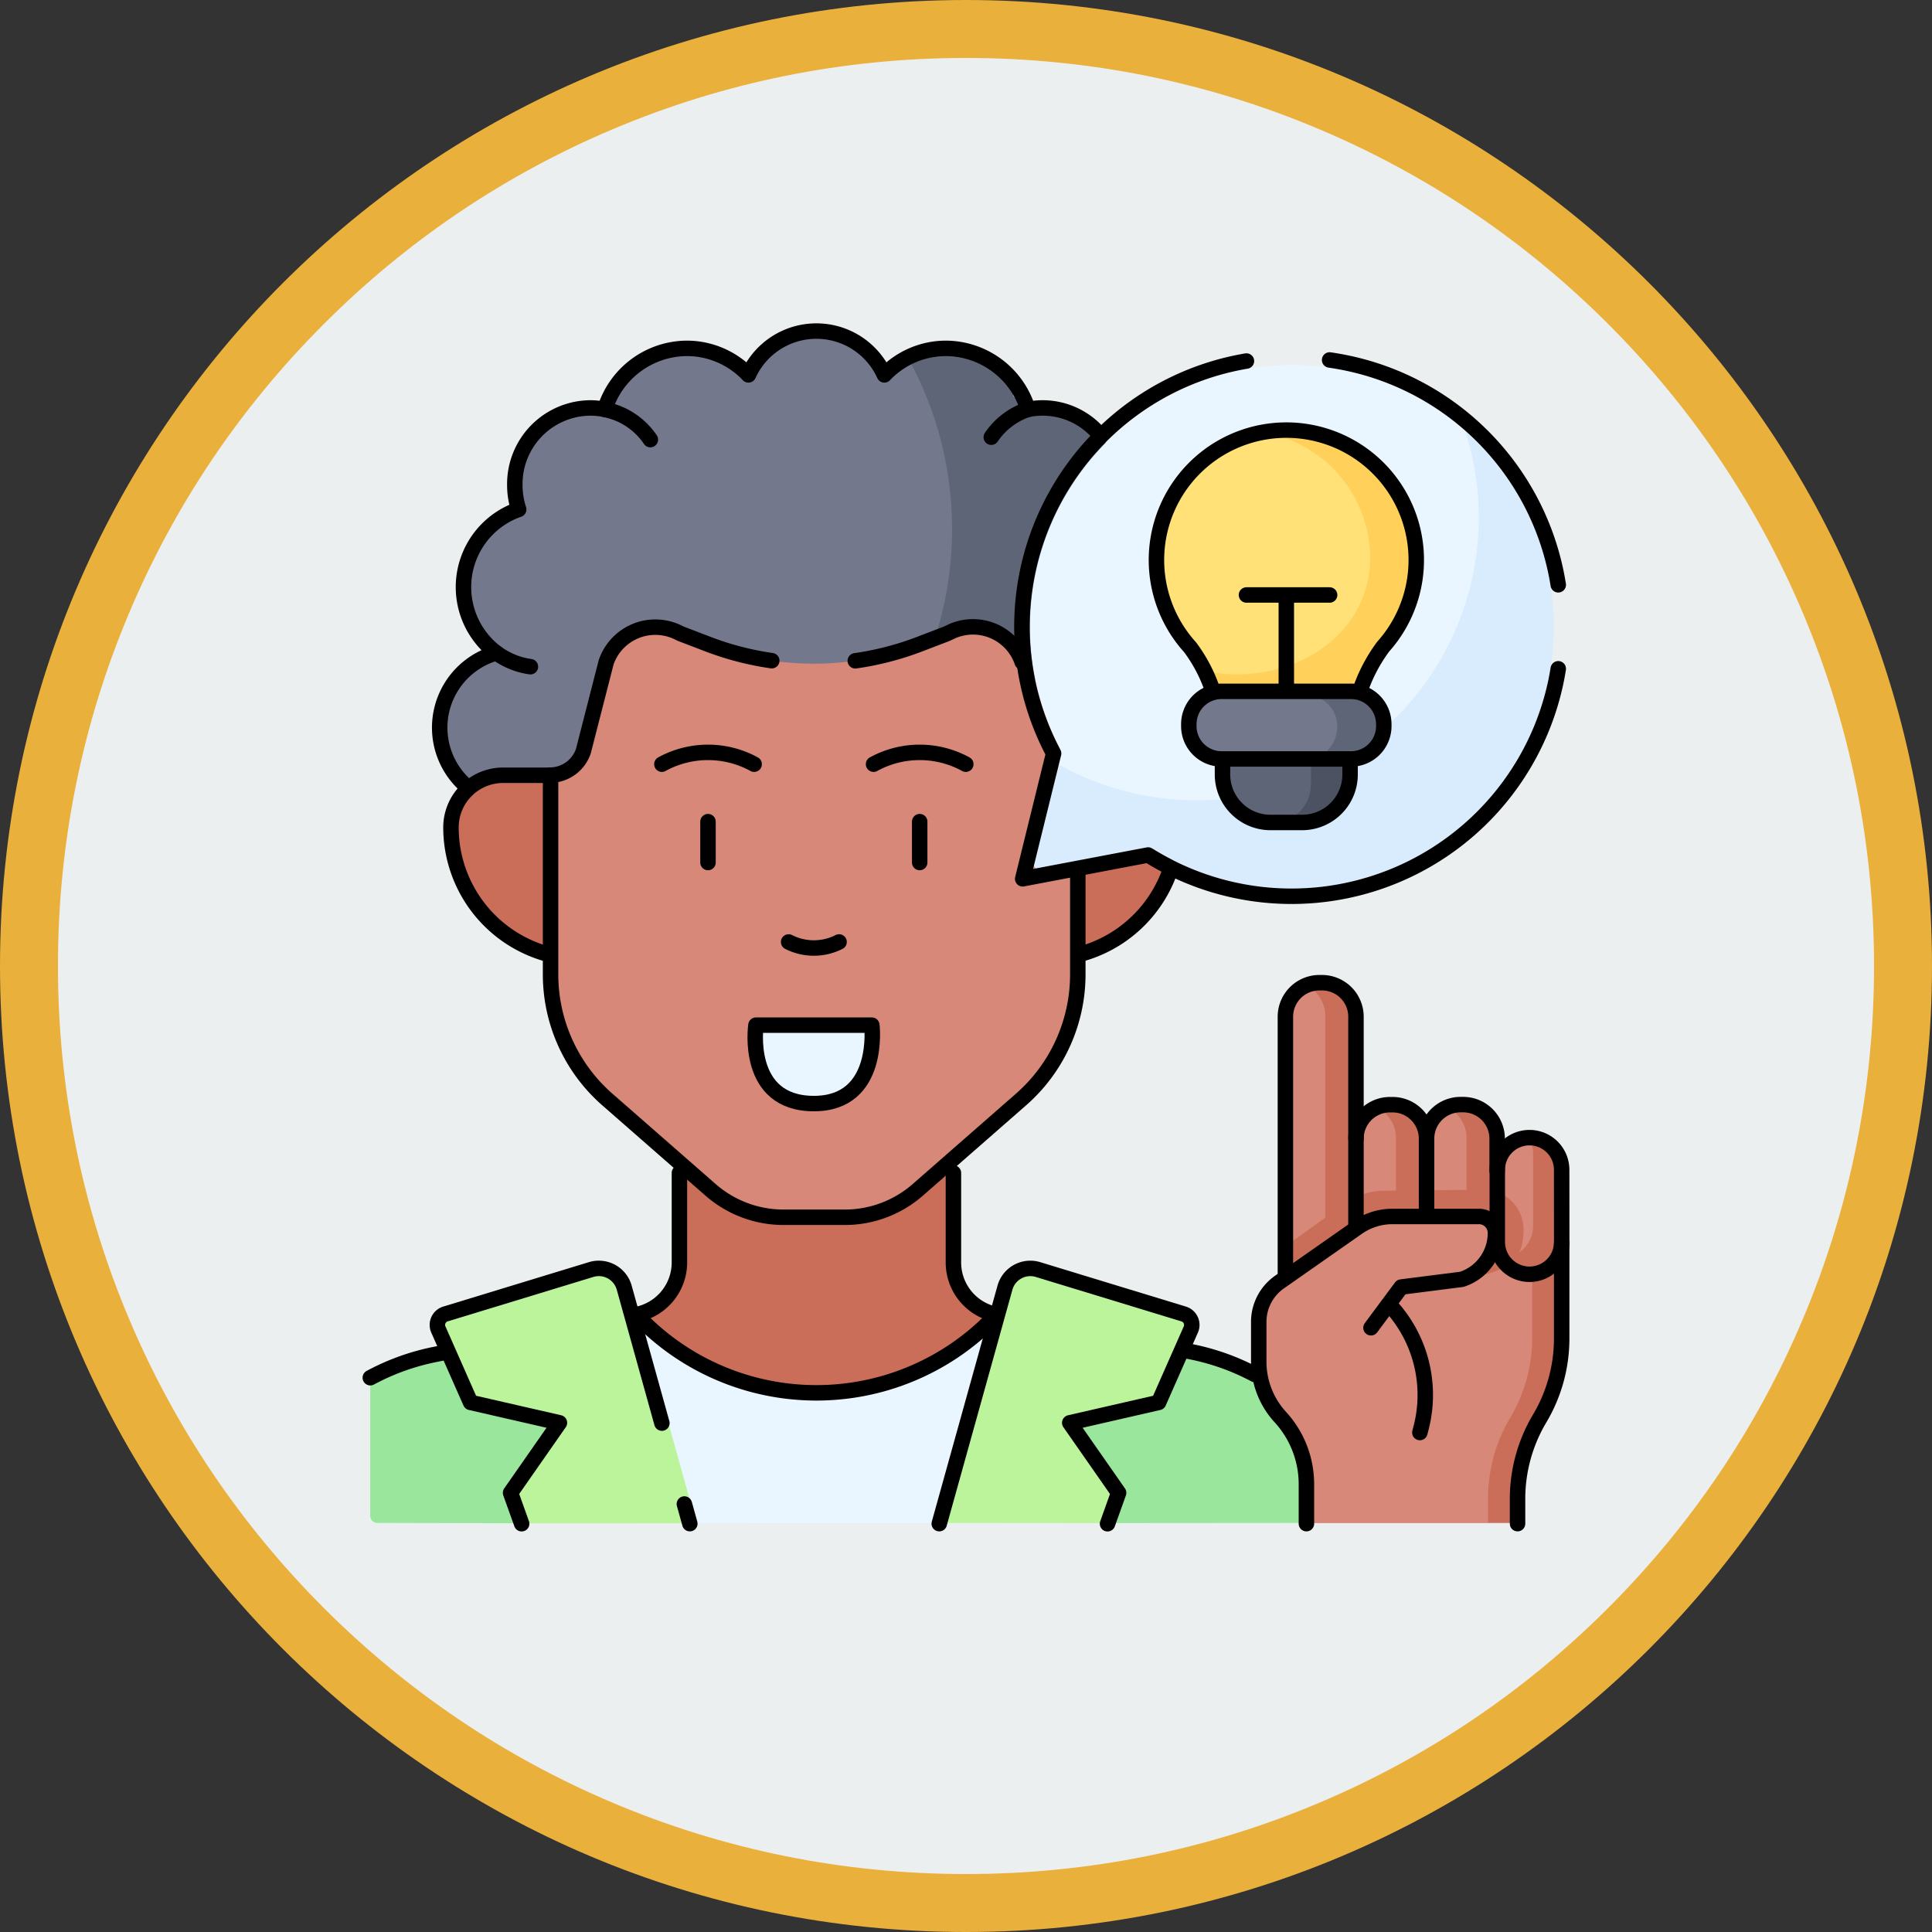 <svg xmlns="http://www.w3.org/2000/svg" width="100" height="100" viewBox="0 0 100 100">
  <rect x="0" y="0" width="100" height="100" fill="#333333" stroke="none"/>
  <g id="Grupo_1186612" data-name="Grupo 1186612" transform="translate(-180.001 -896.334)">
    <g id="Trazado_1239728" data-name="Trazado 1239728" transform="translate(180.001 896.334)" fill="#eceff0">
      <path d="M 50 98.5 C 43.452 98.5 37.1 97.218 31.122 94.689 C 25.347 92.246 20.16 88.749 15.705 84.294 C 11.251 79.84 7.753 74.653 5.311 68.878 C 2.782 62.899 1.5 56.548 1.5 50 C 1.5 43.452 2.782 37.1 5.311 31.122 C 7.753 25.347 11.251 20.16 15.705 15.705 C 20.16 11.251 25.347 7.753 31.122 5.311 C 37.1 2.782 43.452 1.5 50 1.5 C 56.548 1.5 62.899 2.782 68.878 5.311 C 74.653 7.753 79.84 11.251 84.294 15.705 C 88.749 20.16 92.246 25.347 94.689 31.122 C 97.217 37.1 98.5 43.452 98.5 50 C 98.5 56.548 97.217 62.899 94.689 68.878 C 92.246 74.653 88.749 79.84 84.294 84.294 C 79.84 88.749 74.653 92.246 68.878 94.689 C 62.899 97.218 56.548 98.5 50 98.5 Z" stroke="none"/>
      <path d="M 50 3 C 43.654 3 37.499 4.242 31.706 6.692 C 26.11 9.059 21.083 12.449 16.766 16.766 C 12.449 21.083 9.059 26.11 6.692 31.706 C 4.242 37.499 3 43.654 3 50 C 3 56.346 4.242 62.501 6.692 68.293 C 9.059 73.89 12.449 78.916 16.766 83.234 C 21.083 87.551 26.11 90.94 31.706 93.307 C 37.499 95.757 43.654 97 50 97 C 56.346 97 62.501 95.757 68.293 93.307 C 73.89 90.94 78.916 87.551 83.234 83.234 C 87.551 78.916 90.94 73.89 93.307 68.293 C 95.757 62.501 97 56.346 97 50 C 97 43.654 95.757 37.499 93.307 31.706 C 90.94 26.11 87.551 21.083 83.234 16.766 C 78.916 12.449 73.89 9.059 68.293 6.692 C 62.501 4.242 56.346 3 50 3 M 50 -7.62939453125e-06 C 77.614 -7.62939453125e-06 100 22.386 100 50 L 100 50 C 100 77.614 77.614 100 50 100 C 22.386 100 0 77.614 0 50 L 0 50 C 0 22.386 22.386 -7.62939453125e-06 50 -7.62939453125e-06 Z" stroke="none" fill="#eab03c"/>
    </g>
    <g id="inspire-idea_14781822_1_" data-name="inspire-idea_14781822 (1)" transform="translate(191.417 905.97)">
      <g id="Grupo_1173811" data-name="Grupo 1173811" transform="translate(7.75 7.5)">
        <path id="Trazado_1030754" data-name="Trazado 1030754" d="M118.589,348.094v-4.516a2.746,2.746,0,0,0,2.232-2.7v-7.766h14.185v7.766a2.747,2.747,0,0,0,2.232,2.7l.386,3.89Z" transform="translate(-104.823 -292.673)" fill="#ca6e59"/>
        <path id="Trazado_1030755" data-name="Trazado 1030755" d="M65.384,19.724c0,8.936-4.809,19.552-17.052,16.04L38.117,31.118a4.034,4.034,0,0,1-.266-5.965l1.031-.284.713-.709a4.262,4.262,0,0,1,.854-7.312.376.376,0,0,0,.22-.437,4.046,4.046,0,0,1-.113-.952,3.938,3.938,0,0,1,3.895-3.979,3.9,3.9,0,0,1,.758.076,1.849,1.849,0,0,1,.294-.3,1.573,1.573,0,0,0,.653-1.372,4.39,4.39,0,0,1,6.15-.434.37.37,0,0,0,.556-.089,3.853,3.853,0,0,1,6.6,0,.371.371,0,0,0,.557.089,4.375,4.375,0,0,1,.875-.581C65.384,10.231,65.384,16.5,65.384,19.724Z" transform="translate(-33.069 -7.5)" fill="#73788c"/>
        <path id="Trazado_1030756" data-name="Trazado 1030756" d="M157.968,34.321a4,4,0,0,1-1.457,3.1l-11.684,6.349H134.383l-3.743-1.7a18.352,18.352,0,0,0,12.557-26.9,4.347,4.347,0,0,1,1.977-.473,4.407,4.407,0,0,1,3.3,1.489l.2,1,.743.668a3.9,3.9,0,0,1,.756-.076,3.938,3.938,0,0,1,3.9,3.979,4.068,4.068,0,0,1-.2,1.273,4.258,4.258,0,0,1,1.166,7.428A3.966,3.966,0,0,1,157.968,34.321Z" transform="translate(-115.377 -13.806)" fill="#5e6577"/>
        <path id="Trazado_1030757" data-name="Trazado 1030757" d="M73.794,201.857a6.8,6.8,0,0,0,5.18-6.6h0a2.7,2.7,0,0,0-2.7-2.7H73.793l-27.238,0H44.079a2.7,2.7,0,0,0-2.7,2.7h0a6.8,6.8,0,0,0,5.18,6.6Z" transform="translate(-37.199 -169.566)" fill="#ca6e59"/>
        <path id="Trazado_1030758" data-name="Trazado 1030758" d="M103.594,131a2.69,2.69,0,0,1,3.513,1.157,10.8,10.8,0,0,0,.9,1.369l.587.781c.249.725.8,4.113,1.569,4.113v10.316a8.606,8.606,0,0,1-2.939,6.478l-5.344,4.677a5.736,5.736,0,0,1-3.777,1.418H94.935a5.736,5.736,0,0,1-3.777-1.418l-5.344-4.677a8.605,8.605,0,0,1-2.939-6.478V138.417a1.827,1.827,0,0,0,1.7-1.248l1.177-4.592a2.69,2.69,0,0,1,3.705-1.555l.172.082,1.384.53a15.329,15.329,0,0,0,10.969,0l1.384-.53Z" transform="translate(-73.544 -115.433)" fill="#d78878"/>
        <path id="Trazado_1030759" data-name="Trazado 1030759" d="M171.2,300.819c-2.947,0-3.078-2.72-3.028-3.706a.372.372,0,0,1,.372-.352h5.3a.372.372,0,0,1,.372.361C174.242,298.116,174.047,300.819,171.2,300.819Z" transform="translate(-148.239 -260.834)" fill="#eaf6ff"/>
        <path id="Trazado_1030760" data-name="Trazado 1030760" d="M15.918,441.3l-7.8-.018a.372.372,0,0,1-.373-.372v-6.922a.373.373,0,0,1,.2-.332A12.048,12.048,0,0,1,11.2,432.54l.9-.18,7.922,2.939Z" transform="translate(-7.75 -379.592)" fill="#9be69d"/>
        <path id="Trazado_1030761" data-name="Trazado 1030761" d="M300.916,435.956l-3.007,4.907-10.381.008-3.756-6.578c.041-.042,7.593-2.413,7.593-2.413l.513.1a12.052,12.052,0,0,1,3.394,1.195Z" transform="translate(-249.49 -379.172)" fill="#9be69d"/>
        <path id="Trazado_1030762" data-name="Trazado 1030762" d="M125.746,418.39l1.134,5.7-4.1,4.964-12.451.014-4.723-5.206,1.762-5.442A12.753,12.753,0,0,0,125.746,418.39Z" transform="translate(-93.453 -367.357)" fill="#eaf6ff"/>
        <path id="Trazado_1030763" data-name="Trazado 1030763" d="M51.518,411.318l-3.391-12.195a1.365,1.365,0,0,0-1.712-.94l-7.539,2.3a.591.591,0,0,0-.369.806l1.591,3.6a.373.373,0,0,0,.257.213l3.875.889a.373.373,0,0,1,.222.576l-2.1,3.014a.373.373,0,0,0-.045.339l.506,1.4Z" transform="translate(-34.642 -349.608)" fill="#bbf49b"/>
        <path id="Trazado_1030764" data-name="Trazado 1030764" d="M243.879,411.1l3.4-12.209a1.364,1.364,0,0,1,1.712-.939l7.539,2.3a.592.592,0,0,1,.369.806l-1.59,3.6a.372.372,0,0,1-.258.213l-3.875.889a.373.373,0,0,0-.222.577l2.1,3.014a.372.372,0,0,1,.045.339l-.508,1.417Z" transform="translate(-214.552 -349.408)" fill="#bbf49b"/>
        <g id="Grupo_1173808" data-name="Grupo 1173808" transform="translate(45.977 33.692)">
          <path id="Trazado_1030765" data-name="Trazado 1030765" d="M392.691,387.922V392.7a14.549,14.549,0,0,1-.327,2.9,10.174,10.174,0,0,1-1.177,2.117c-.753,1.267-.423,2.571-.418,4.044l-.954.61H380.4v-2.044a5.136,5.136,0,0,0-1.351-3.471,4.252,4.252,0,0,1-1.117-2.869v-2.058a2.519,2.519,0,0,1,1.076-2.064Z" transform="translate(-377.933 -374.365)" fill="#d78878"/>
          <g id="Grupo_1173807" data-name="Grupo 1173807" transform="translate(11.488 8.02)">
            <path id="Trazado_1030766" data-name="Trazado 1030766" d="M473.7,344.151v4.736a.993.993,0,0,1-.4.889c-.3.3-1.345-.158-1.8-.154l-.81-.866-.262-3.079.859-.664a1.665,1.665,0,0,1,1.622-1.663C473.453,343.553,473.7,343.834,473.7,344.151Z" transform="translate(-470.425 -343.35)" fill="#d78878"/>
            <path id="Trazado_1030767" data-name="Trazado 1030767" d="M482.175,345v3.742a1.667,1.667,0,0,1-3.014.979l-.107-.113a1.667,1.667,0,0,0,1.652-1.667v-3.738a1.656,1.656,0,0,0-.242-.866h.045A1.666,1.666,0,0,1,482.175,345Z" transform="translate(-477.982 -343.34)" fill="#ca6e59"/>
          </g>
          <path id="Trazado_1030768" data-name="Trazado 1030768" d="M477.358,386.87v4.982a8.123,8.123,0,0,1-1.143,4.155,8.127,8.127,0,0,0-1.141,4.186l0,.878a.373.373,0,0,1-.372.374h-1.146l0-1.252a8.139,8.139,0,0,1,1.143-4.186,8.121,8.121,0,0,0,1.143-4.154v-4.767Z" transform="translate(-461.678 -373.444)" fill="#ca6e59"/>
          <path id="Trazado_1030769" data-name="Trazado 1030769" d="M391.914,281.63v13.453c0,.966-1.581,1.756-2.547,1.756l.821-2.194-1.136-1.08V281.63a1.758,1.758,0,0,1,1.036-1.6A1.624,1.624,0,0,1,391.914,281.63Z" transform="translate(-387.671 -279.874)" fill="#d78878"/>
          <path id="Trazado_1030770" data-name="Trazado 1030770" d="M418.246,332.451v4.414c0,.712-1.156,1.328-1.767,1.6a1.76,1.76,0,0,1-1.04-1.6l-.429-.095V332.6l.429-.152a1.76,1.76,0,0,1,1.04-1.6C417.953,331.038,418.246,331.741,418.246,332.451Z" transform="translate(-410.406 -324.382)" fill="#d78878"/>
          <path id="Trazado_1030771" data-name="Trazado 1030771" d="M447.868,332.451v4.681c0,.71-1.285,1.327-1.9,1.6a1.759,1.759,0,0,1-1.04-1.6l-.419-.267v-4.224l.419-.19a1.76,1.76,0,0,1,1.04-1.6C447.637,331.076,447.868,331.741,447.868,332.451Z" transform="translate(-436.245 -324.382)" fill="#d78878"/>
          <path id="Trazado_1030772" data-name="Trazado 1030772" d="M400.011,280.526v12.737a.794.794,0,0,1-1.582,0V280.526a1.761,1.761,0,0,0-1.035-1.6,1.729,1.729,0,0,1,.72-.156h.14A1.761,1.761,0,0,1,400.011,280.526Z" transform="translate(-394.977 -278.77)" fill="#ca6e59"/>
          <path id="Trazado_1030773" data-name="Trazado 1030773" d="M429.448,331.356v4.414a1.762,1.762,0,0,1-1.756,1.758h-.142a1.715,1.715,0,0,1-.717-.155,1.76,1.76,0,0,0,1.04-1.6v-4.414a1.76,1.76,0,0,0-1.04-1.6,1.717,1.717,0,0,1,.717-.155h.142A1.762,1.762,0,0,1,429.448,331.356Z" transform="translate(-420.76 -323.287)" fill="#ca6e59"/>
          <path id="Trazado_1030774" data-name="Trazado 1030774" d="M458.868,331.356v4.681a1.762,1.762,0,0,1-1.757,1.756h-.14a1.711,1.711,0,0,1-.717-.155,1.759,1.759,0,0,0,1.038-1.6v-4.681a1.76,1.76,0,0,0-1.038-1.6,1.712,1.712,0,0,1,.717-.155h.14A1.763,1.763,0,0,1,458.868,331.356Z" transform="translate(-446.526 -323.287)" fill="#ca6e59"/>
          <path id="Trazado_1030775" data-name="Trazado 1030775" d="M401.383,367.424a3.784,3.784,0,0,1-.08.773c-.326,1.562-2.651,1.756-4.3,1.927a5.254,5.254,0,0,0-3.113-.424c-.985.3-1.6,1.886-1.618,1.875l-3.224-1.687V368.3l3.113-2.238a3.487,3.487,0,0,1,1.993-.649l5.168-.049A2.061,2.061,0,0,1,401.383,367.424Z" transform="translate(-387.669 -354.611)" fill="#ca6e59"/>
          <path id="Trazado_1030776" data-name="Trazado 1030776" d="M391.33,381.94l1.47-1.979a.373.373,0,0,1,.254-.148l3.178-.385a2.522,2.522,0,0,0,1.738-2.419.848.848,0,0,0-.854-.83h-4.676a3.156,3.156,0,0,0-1.811.57l-4.036,2.824Z" transform="translate(-385.519 -364.081)" fill="#d78878"/>
        </g>
        <g id="Grupo_1173810" data-name="Grupo 1173810" transform="translate(34.126 1.756)">
          <path id="Trazado_1030777" data-name="Trazado 1030777" d="M307.429,31.586a14.468,14.468,0,0,1-14.366,14.691c-2.621,0-8.375-1.923-9.123-4.012l.142-.571a.369.369,0,0,0-.032-.26,13.562,13.562,0,0,1,21-16.418A12.874,12.874,0,0,1,307.429,31.586Z" transform="translate(-282.517 -21.635)" fill="#eaf6ff"/>
          <path id="Trazado_1030778" data-name="Trazado 1030778" d="M310.532,61.91a13.583,13.583,0,0,1-20.356,8.673.37.37,0,0,0-.263-.048L284.32,71.6a.373.373,0,0,1-.432-.456l1.243-5.03A14.625,14.625,0,0,0,306.24,48.865,13.529,13.529,0,0,1,310.532,61.91Z" transform="translate(-283.708 -45.483)" fill="#d8ecfe"/>
          <g id="Grupo_1173809" data-name="Grupo 1173809" transform="translate(6.563 3.379)">
            <path id="Trazado_1030779" data-name="Trazado 1030779" d="M347.755,56.457c0,3.634-3.817,7.149-7.525,7.149-.562,0-1.171.382-2.153-1.069a7.9,7.9,0,0,0-.972-1.709,6.732,6.732,0,0,1,3.8-11.146C346,49.682,347.755,53.225,347.755,56.457Z" transform="translate(-335.361 -49.577)" fill="#ffe177"/>
            <path id="Trazado_1030780" data-name="Trazado 1030780" d="M366.521,55.569a6.707,6.707,0,0,1-1.713,4.485,8.127,8.127,0,0,0-1.63,4.846v.421l-6.777.022v-.372a11.375,11.375,0,0,0-.833-3.7,6.816,6.816,0,0,0,1.631.2c3.708,0,6.921-2.415,6.921-6.049a6.618,6.618,0,0,0-5.519-6.473,6.736,6.736,0,0,1,7.92,6.627Z" transform="translate(-353.058 -48.837)" fill="#ffd15b"/>
            <path id="Trazado_1030781" data-name="Trazado 1030781" d="M367.52,179.51l1.054,2.058c0,1.117-.669,2.058-3.074,2.058h-.528a2.021,2.021,0,0,1-2.021-2.021V179.51h4.569Z" transform="translate(-359.524 -163.28)" fill="#5e6577"/>
            <path id="Trazado_1030782" data-name="Trazado 1030782" d="M387.534,179.511v2.094a2.021,2.021,0,0,1-2.021,2.021h-2.039a2.02,2.02,0,0,0,2.02-2.021v-2.094Z" transform="translate(-377.498 -163.281)" fill="#4d5263"/>
            <path id="Trazado_1030783" data-name="Trazado 1030783" d="M355.677,160.791c0,.447.271.954,0,1.248a8.139,8.139,0,0,1-2.7.641H348a1.564,1.564,0,0,1-1.5-1.62,1.688,1.688,0,0,1,.439-1.147,1.446,1.446,0,0,1,1.062-.474h4.971C353.8,159.439,355.677,159.9,355.677,160.791Z" transform="translate(-345.12 -145.702)" fill="#73788c"/>
            <path id="Trazado_1030784" data-name="Trazado 1030784" d="M402.834,161.06a1.685,1.685,0,0,1-.439,1.146,1.447,1.447,0,0,1-1.062.474h-2.722a1.444,1.444,0,0,0,1.062-.474,1.686,1.686,0,0,0,.439-1.146,1.564,1.564,0,0,0-1.5-1.621h2.722A1.564,1.564,0,0,1,402.834,161.06Z" transform="translate(-390.755 -145.702)" fill="#5e6577"/>
          </g>
        </g>
      </g>
      <g id="Grupo_1173820" data-name="Grupo 1173820" transform="translate(7.75 7.5)">
        <g id="Grupo_1173812" data-name="Grupo 1173812" transform="translate(4.176 22.987)">
          <path id="Trazado_1030785" data-name="Trazado 1030785" d="M46.493,201.869a6.8,6.8,0,0,1-5.117-6.588h0a2.7,2.7,0,0,1,2.7-2.7h2.476" transform="translate(-41.376 -192.577)" fill="none" stroke="#000" stroke-linecap="round" stroke-linejoin="round" stroke-miterlimit="10" stroke-width="0.8"/>
          <path id="Trazado_1030786" data-name="Trazado 1030786" d="M307.79,232.041a6.811,6.811,0,0,1-4.733,4.382" transform="translate(-270.556 -227.14)" fill="none" stroke="#000" stroke-linecap="round" stroke-linejoin="round" stroke-miterlimit="10" stroke-width="0.8"/>
        </g>
        <path id="Trazado_1030787" data-name="Trazado 1030787" d="M209.872,132.5a15.325,15.325,0,0,0,3.332-.863l1.384-.53.23-.108a2.69,2.69,0,0,1,3.69,1.562" transform="translate(-184.768 -115.433)" fill="none" stroke="#000" stroke-linecap="round" stroke-linejoin="round" stroke-miterlimit="10" stroke-width="0.8"/>
        <path id="Trazado_1030788" data-name="Trazado 1030788" d="M110.165,143.558v5.3a8.606,8.606,0,0,1-2.939,6.478l-5.344,4.677a5.736,5.736,0,0,1-3.777,1.419H94.935a5.736,5.736,0,0,1-3.777-1.419l-5.344-4.677a8.605,8.605,0,0,1-2.939-6.478V138.546a1.827,1.827,0,0,0,1.7-1.248l1.177-4.592a2.69,2.69,0,0,1,3.705-1.555l.172.082,1.384.53a15.318,15.318,0,0,0,3.311.86" transform="translate(-73.544 -115.562)" fill="none" stroke="#000" stroke-linecap="round" stroke-linejoin="round" stroke-miterlimit="10" stroke-width="0.8"/>
        <g id="Grupo_1173814" data-name="Grupo 1173814" transform="translate(15.092 21.806)">
          <g id="Grupo_1173813" data-name="Grupo 1173813">
            <path id="Trazado_1030789" data-name="Trazado 1030789" d="M184.7,262.089a2.879,2.879,0,0,1-2.611,0" transform="translate(-175.528 -252.275)" fill="none" stroke="#000" stroke-linecap="round" stroke-linejoin="round" stroke-miterlimit="10" stroke-width="0.8"/>
            <path id="Trazado_1030790" data-name="Trazado 1030790" d="M134.042,183.685a4.967,4.967,0,0,0-4.775,0" transform="translate(-129.266 -183.073)" fill="none" stroke="#000" stroke-linecap="round" stroke-linejoin="round" stroke-miterlimit="10" stroke-width="0.8"/>
            <path id="Trazado_1030791" data-name="Trazado 1030791" d="M222.261,183.685a4.967,4.967,0,0,0-4.775,0" transform="translate(-206.529 -183.073)" fill="none" stroke="#000" stroke-linecap="round" stroke-linejoin="round" stroke-miterlimit="10" stroke-width="0.8"/>
            <line id="Línea_813" data-name="Línea 813" y1="2.116" transform="translate(13.345 3.586)" fill="none" stroke="#000" stroke-linecap="round" stroke-linejoin="round" stroke-miterlimit="10" stroke-width="0.8"/>
            <line id="Línea_814" data-name="Línea 814" y1="2.116" transform="translate(2.388 3.586)" fill="none" stroke="#000" stroke-linecap="round" stroke-linejoin="round" stroke-miterlimit="10" stroke-width="0.8"/>
          </g>
          <path id="Trazado_1030792" data-name="Trazado 1030792" d="M171.2,300.819c-3.6,0-3-4.059-3-4.059H174.2S174.689,300.819,171.2,300.819Z" transform="translate(-163.331 -282.64)" fill="none" stroke="#000" stroke-linecap="round" stroke-linejoin="round" stroke-miterlimit="10" stroke-width="0.8"/>
        </g>
        <path id="Trazado_1030793" data-name="Trazado 1030793" d="M70.833,12.872a3.84,3.84,0,0,0-3.718-1.317,4.47,4.47,0,0,0-4.245-3.16,4.4,4.4,0,0,0-3.189,1.373,3.862,3.862,0,0,0-7.035,0,4.4,4.4,0,0,0-3.189-1.373,4.47,4.47,0,0,0-4.245,3.16,3.838,3.838,0,0,0-.758-.076,3.938,3.938,0,0,0-3.9,3.979,4.049,4.049,0,0,0,.2,1.273A4.259,4.259,0,0,0,39.6,24.16a4.013,4.013,0,0,0-1.478,6.958" transform="translate(-33.073 -7.5)" fill="none" stroke="#000" stroke-linecap="round" stroke-linejoin="round" stroke-miterlimit="10" stroke-width="0.8"/>
        <path id="Trazado_1030794" data-name="Trazado 1030794" d="M62.085,142.353a3.9,3.9,0,0,1-1.758-.712" transform="translate(-53.797 -124.981)" fill="none" stroke="#000" stroke-linecap="round" stroke-linejoin="round" stroke-miterlimit="10" stroke-width="0.8"/>
        <path id="Trazado_1030795" data-name="Trazado 1030795" d="M105.6,40.2a3.7,3.7,0,0,1,2.343,1.556" transform="translate(-93.447 -36.138)" fill="none" stroke="#000" stroke-linecap="round" stroke-linejoin="round" stroke-miterlimit="10" stroke-width="0.8"/>
        <path id="Trazado_1030796" data-name="Trazado 1030796" d="M268.428,40.183a3.7,3.7,0,0,0-1.882,1.434" transform="translate(-234.403 -36.124)" fill="none" stroke="#000" stroke-linecap="round" stroke-linejoin="round" stroke-miterlimit="10" stroke-width="0.8"/>
        <path id="Trazado_1030797" data-name="Trazado 1030797" d="M307.058,35.929q-.062.393-.148.788a13.982,13.982,0,0,1-21.083,8.851L279.337,46.8l1.6-6.488A13.946,13.946,0,0,1,290.918,20" transform="translate(-245.569 -18.449)" fill="none" stroke="#000" stroke-linecap="round" stroke-linejoin="round" stroke-miterlimit="10" stroke-width="0.8"/>
        <path id="Trazado_1030798" data-name="Trazado 1030798" d="M407.545,19.544q.5.072,1,.18a13.962,13.962,0,0,1,10.834,11.457" transform="translate(-357.89 -18.048)" fill="none" stroke="#000" stroke-linecap="round" stroke-linejoin="round" stroke-miterlimit="10" stroke-width="0.8"/>
        <g id="Grupo_1173815" data-name="Grupo 1173815" transform="translate(40.689 5.137)">
          <path id="Trazado_1030799" data-name="Trazado 1030799" d="M338.281,62.368a7.94,7.94,0,0,0-1.184-2.279,6.724,6.724,0,1,1,10-.034,8.293,8.293,0,0,0-1.2,2.286" transform="translate(-335.355 -48.863)" fill="none" stroke="#000" stroke-linecap="round" stroke-linejoin="round" stroke-miterlimit="10" stroke-width="0.8"/>
          <line id="Línea_815" data-name="Línea 815" y1="4.944" transform="translate(6.724 8.534)" fill="none" stroke="#000" stroke-linecap="round" stroke-linejoin="round" stroke-miterlimit="10" stroke-width="0.8"/>
          <path id="Trazado_1030800" data-name="Trazado 1030800" d="M369.52,186.134v.765a2.484,2.484,0,0,1-2.484,2.484H365.4a2.484,2.484,0,0,1-2.484-2.484v-.765" transform="translate(-359.495 -169.085)" fill="none" stroke="#000" stroke-linecap="round" stroke-linejoin="round" stroke-miterlimit="10" stroke-width="0.8"/>
          <path id="Trazado_1030801" data-name="Trazado 1030801" d="M357.259,161.1h-6.692a1.7,1.7,0,0,1-1.7-1.7v-.1a1.7,1.7,0,0,1,1.7-1.7h6.692a1.7,1.7,0,0,1,1.7,1.7v.1A1.7,1.7,0,0,1,357.259,161.1Z" transform="translate(-347.189 -144.09)" fill="none" stroke="#000" stroke-linecap="round" stroke-linejoin="round" stroke-miterlimit="10" stroke-width="0.8"/>
          <line id="Línea_816" data-name="Línea 816" x2="4.305" transform="translate(4.661 8.523)" fill="none" stroke="#000" stroke-linecap="round" stroke-linejoin="round" stroke-miterlimit="10" stroke-width="0.8"/>
        </g>
        <path id="Trazado_1030802" data-name="Trazado 1030802" d="M346.53,432.2l.312.059a12.03,12.03,0,0,1,3.394,1.195" transform="translate(-304.453 -379.448)" fill="none" stroke="#000" stroke-linecap="round" stroke-linejoin="round" stroke-miterlimit="10" stroke-width="0.8"/>
        <path id="Trazado_1030803" data-name="Trazado 1030803" d="M250.768,358.351v4.631a2.747,2.747,0,0,0,2.232,2.7" transform="translate(-220.585 -314.775)" fill="none" stroke="#000" stroke-linecap="round" stroke-linejoin="round" stroke-miterlimit="10" stroke-width="0.8"/>
        <path id="Trazado_1030804" data-name="Trazado 1030804" d="M118.589,417.362h0a12.755,12.755,0,0,0,18.649,0h0" transform="translate(-104.823 -366.457)" fill="none" stroke="#000" stroke-linecap="round" stroke-linejoin="round" stroke-miterlimit="10" stroke-width="0.8"/>
        <path id="Trazado_1030805" data-name="Trazado 1030805" d="M11.687,367.625l-.488.1a12.03,12.03,0,0,0-3.448,1.224m16-10.6v4.631a2.747,2.747,0,0,1-2.232,2.7l-.143.027" transform="translate(-7.75 -314.775)" fill="none" stroke="#000" stroke-linecap="round" stroke-linejoin="round" stroke-miterlimit="10" stroke-width="0.8"/>
        <g id="Grupo_1173816" data-name="Grupo 1173816" transform="translate(3.472 48.516)">
          <path id="Trazado_1030806" data-name="Trazado 1030806" d="M47.324,406.131l-1.949-7.008a1.365,1.365,0,0,0-1.712-.94l-7.539,2.3a.591.591,0,0,0-.369.806l1.666,3.772,4.6,1.054-2.529,3.624.573,1.6" transform="translate(-35.703 -398.124)" fill="none" stroke="#000" stroke-linecap="round" stroke-linejoin="round" stroke-miterlimit="10" stroke-width="0.8"/>
          <line id="Línea_817" data-name="Línea 817" x1="0.283" y1="1.017" transform="translate(12.785 12.195)" fill="none" stroke="#000" stroke-linecap="round" stroke-linejoin="round" stroke-miterlimit="10" stroke-width="0.8"/>
          <path id="Trazado_1030807" data-name="Trazado 1030807" d="M244.868,411.337l3.4-12.213a1.364,1.364,0,0,1,1.712-.939l7.539,2.3a.592.592,0,0,1,.369.806l-1.666,3.772-4.6,1.054,2.529,3.625-.573,1.6" transform="translate(-218.89 -398.125)" fill="none" stroke="#000" stroke-linecap="round" stroke-linejoin="round" stroke-miterlimit="10" stroke-width="0.8"/>
        </g>
        <g id="Grupo_1173819" data-name="Grupo 1173819" transform="translate(45.985 33.728)">
          <g id="Grupo_1173817" data-name="Grupo 1173817" transform="translate(12.347 8.02)">
            <path id="Trazado_1030808" data-name="Trazado 1030808" d="M480.745,345.291a1.665,1.665,0,0,0-1.664-1.665h0a1.667,1.667,0,0,0-1.667,1.667v3.738a1.667,1.667,0,0,0,1.667,1.667h0a1.667,1.667,0,0,0,1.667-1.667Z" transform="translate(-477.412 -343.626)" fill="none" stroke="#000" stroke-linecap="round" stroke-linejoin="round" stroke-miterlimit="10" stroke-width="0.8"/>
            <path id="Trazado_1030809" data-name="Trazado 1030809" d="M490.831,400.563" transform="translate(-489.164 -393.491)" fill="none" stroke="#000" stroke-linecap="round" stroke-linejoin="round" stroke-miterlimit="10" stroke-width="0.8"/>
          </g>
          <g id="Grupo_1173818" data-name="Grupo 1173818" transform="translate(13.396 13.472)">
            <path id="Trazado_1030810" data-name="Trazado 1030810" d="M488.142,387.53v4.981A8.09,8.09,0,0,1,487,396.62h0a8.131,8.131,0,0,0-1.142,4.185l0,1.252" transform="translate(-485.857 -387.53)" fill="none" stroke="#000" stroke-linecap="round" stroke-linejoin="round" stroke-miterlimit="10" stroke-width="0.8"/>
          </g>
          <path id="Trazado_1030811" data-name="Trazado 1030811" d="M433.859,414.75a6.814,6.814,0,0,1,1.455,6.23l-.052.2" transform="translate(-426.921 -397.897)" fill="none" stroke="#000" stroke-linecap="round" stroke-linejoin="round" stroke-miterlimit="10" stroke-width="0.8"/>
          <path id="Trazado_1030812" data-name="Trazado 1030812" d="M389.115,294.258V280.813a1.761,1.761,0,0,1,1.756-1.756h.141a1.762,1.762,0,0,1,1.756,1.756v10.924" transform="translate(-387.734 -279.057)" fill="none" stroke="#000" stroke-linecap="round" stroke-linejoin="round" stroke-miterlimit="10" stroke-width="0.8"/>
          <path id="Trazado_1030813" data-name="Trazado 1030813" d="M418.532,331.649a1.761,1.761,0,0,1,1.756-1.756h.141a1.762,1.762,0,0,1,1.756,1.756v4" transform="translate(-413.498 -323.579)" fill="none" stroke="#000" stroke-linecap="round" stroke-linejoin="round" stroke-miterlimit="10" stroke-width="0.8"/>
          <path id="Trazado_1030814" data-name="Trazado 1030814" d="M447.947,335.6v-3.955a1.762,1.762,0,0,1,1.756-1.756h.141a1.761,1.761,0,0,1,1.756,1.756v1.677" transform="translate(-439.259 -323.579)" fill="none" stroke="#000" stroke-linecap="round" stroke-linejoin="round" stroke-miterlimit="10" stroke-width="0.8"/>
          <path id="Trazado_1030815" data-name="Trazado 1030815" d="M383.81,382.229l1.566-2.107,3.138-.4a2.522,2.522,0,0,0,1.739-2.4.854.854,0,0,0-.854-.853h-4.477a3.156,3.156,0,0,0-1.811.57l-4.035,2.824A2.521,2.521,0,0,0,378,381.927v2.057a4.246,4.246,0,0,0,1.117,2.869,5.138,5.138,0,0,1,1.351,3.472v2.044" transform="translate(-377.999 -364.369)" fill="none" stroke="#000" stroke-linecap="round" stroke-linejoin="round" stroke-miterlimit="10" stroke-width="0.8"/>
        </g>
      </g>
    </g>
  </g>
</svg>
